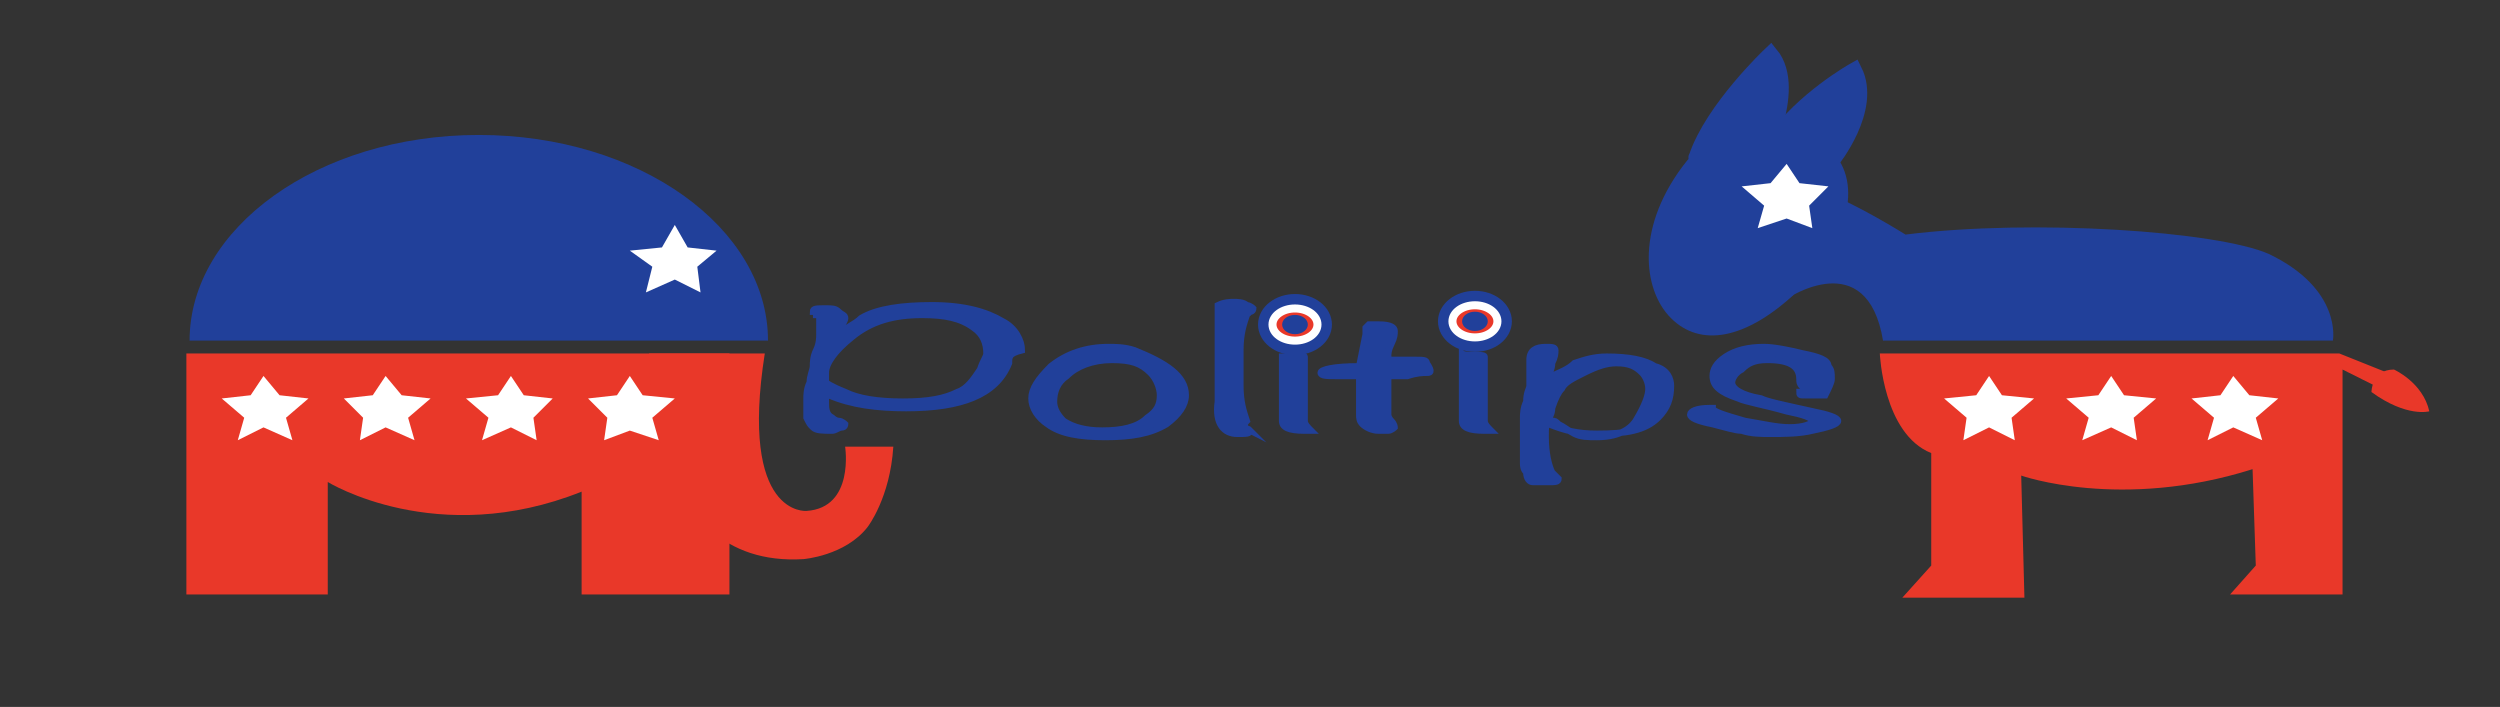 <?xml version="1.0" encoding="utf-8"?>
<!-- Generator: Adobe Illustrator 19.1.0, SVG Export Plug-In . SVG Version: 6.00 Build 0)  -->
<svg version="1.1" id="Layer_1" xmlns="http://www.w3.org/2000/svg" xmlns:xlink="http://www.w3.org/1999/xlink" x="0px" y="0px"
	 viewBox="0 0 77.8 22" style="enable-background:new 0 0 77.8 22;" xml:space="preserve">
<rect x="0" y="0" width="77.8" height="22" fill="#333333" stroke="none"/>
<style type="text/css">
	.st0{fill:#21409A;}
	.st1{fill:#E93829;}
	.st2{fill:#FFFFFF;}
	.st3{fill:#21409A;stroke:#21409A;stroke-width:0.5;stroke-miterlimit:10;}
	.st4{fill:#21409A;stroke:#21409A;stroke-width:0.2;stroke-miterlimit:10;}
	.st5{fill:#E93829;stroke:#FFFFFF;stroke-width:0.25;stroke-miterlimit:10;}
</style>
<path class="st0" d="M23.9,10.6c0-3.5-4-6.4-9-6.4s-9,2.9-9,6.4H23.9z"/>
<g>
	<path class="st1" d="M15.9,13.6"/>
	<g>
		<path class="st1" d="M18.1,15.3l0,3.2h4.6V11H5.8v7.5h4.4V15C10.2,15,13.6,17.1,18.1,15.3"/>
		<path class="st1" d="M20.2,11c0,0-0.2,6.7,4.8,6.4c0,0,1.3-0.1,2-1c0,0,0.7-0.9,0.8-2.5l-1.5,0c0,0,0.3,1.9-1.2,2
			c0,0-2.1,0.2-1.3-4.9H20.2z"/>
	</g>
</g>
<path class="st0" d="M52,9.9c0.9,0.9,2.3,0.7,3.9-0.8c1.6-1.5,2.1-3.4,1.1-4.4c-0.9-0.9-4.2-0.1-4.5,0.3C50.9,7,51.1,9,52,9.9z"/>
<path class="st0" d="M55.6,9.3c0,0,2.5-1.7,3,1.3h14c0,0,0.3-1.6-2-2.7C69,7.2,63.3,6.8,59.3,7.3c0,0-1.6-1-2.5-1.3
	C55.8,5.7,55.6,9.3,55.6,9.3z"/>
<path class="st1" d="M58.5,11c0,0,0.1,2.5,1.6,3.1v3.5l-0.9,1h3.8l-0.1-3.8c0,0,3.1,1.1,7.2-0.2l0.1,3l-0.8,0.9h3.5v-7l1.4,0.7
	c0,0,0.6,0.3,0.5-0.4L72.8,11H58.5z"/>
<polygon class="st2" points="55.6,6.8 54.7,7.1 54.9,6.4 54.2,5.8 55.1,5.7 55.6,5.1 56,5.7 56.9,5.8 56.3,6.4 56.4,7.1 "/>
<polygon class="st2" points="21,8.7 20.1,9.1 20.3,8.3 19.6,7.8 20.6,7.7 21,7 21.4,7.7 22.3,7.8 21.7,8.3 21.8,9.1 "/>
<polygon class="st2" points="8.2,13.3 7.4,13.7 7.6,13 6.9,12.4 7.8,12.3 8.2,11.7 8.7,12.3 9.6,12.4 8.9,13 9.1,13.7 "/>
<polygon class="st2" points="12,13.3 11.2,13.7 11.3,13 10.7,12.4 11.6,12.3 12,11.7 12.5,12.3 13.4,12.4 12.7,13 12.9,13.7 "/>
<polygon class="st2" points="15.9,13.3 15,13.7 15.2,13 14.5,12.4 15.5,12.3 15.9,11.7 16.3,12.3 17.2,12.4 16.6,13 16.7,13.7 "/>
<polygon class="st2" points="19.6,13.4 18.8,13.7 18.9,13 18.3,12.4 19.2,12.3 19.6,11.7 20,12.3 21,12.4 20.3,13 20.5,13.7 "/>
<polygon class="st2" points="61.9,13.3 61.1,13.7 61.2,13 60.5,12.4 61.5,12.3 61.9,11.7 62.3,12.3 63.3,12.4 62.6,13 62.7,13.7 "/>
<polygon class="st2" points="65.7,13.3 64.8,13.7 65,13 64.3,12.4 65.3,12.3 65.7,11.7 66.1,12.3 67.1,12.4 66.4,13 66.5,13.7 "/>
<polygon class="st2" points="69.5,13.3 68.7,13.7 68.9,13 68.2,12.4 69.1,12.3 69.5,11.7 70,12.3 70.9,12.4 70.2,13 70.4,13.7 "/>
<path class="st3" d="M57,5c0,0,1.3-1.6,0.7-2.8c0,0-1.6,0.9-2.5,2.2C55.2,4.4,56,5.3,57,5z"/>
<path class="st3" d="M54.7,5.2c0,0,1.3-2.4,0.4-3.5c0,0-1.8,1.7-2.3,3.2C52.7,4.9,53.7,5.6,54.7,5.2z"/>
<path class="st1" d="M74.5,11.5c0,0,0.9,0.4,1.1,1.3c0,0-0.7,0.2-1.8-0.6C73.8,12.2,73.8,11.5,74.5,11.5z"/>
<g>
	<g>
		<path class="st4" d="M31.4,11.3c-0.4,1-1.5,1.4-3.2,1.4c-0.9,0-1.7-0.1-2.4-0.4l-0.1,0v0.2c0,0.2,0,0.4,0.2,0.5
			c0,0,0.1,0.1,0.2,0.1s0.2,0.1,0.2,0.1c0,0,0,0.1-0.1,0.1c-0.1,0-0.2,0.1-0.3,0.1c-0.3,0-0.5,0-0.6-0.1c-0.1-0.1-0.1-0.1-0.2-0.3
			c0-0.2,0-0.4,0-0.6c0-0.1,0-0.3,0.1-0.5c0-0.2,0.1-0.4,0.1-0.5c0-0.1,0-0.3,0.1-0.5c0.1-0.2,0.1-0.4,0.1-0.5V9.9
			c0,0,0-0.1-0.1-0.1c0-0.1-0.1-0.1-0.1-0.1c0-0.1,0.1-0.1,0.4-0.1c0.2,0,0.3,0,0.4,0.1c0.1,0.1,0.2,0.1,0.2,0.2c0,0,0,0.1-0.1,0.2
			c0,0.1-0.1,0.2-0.1,0.2v0.1c0.2-0.2,0.5-0.3,0.7-0.5c0.5-0.3,1.3-0.4,2.2-0.4c1,0,1.7,0.2,2.2,0.5c0.4,0.2,0.6,0.6,0.6,0.9
			C31.4,11,31.4,11.1,31.4,11.3z M30.7,11c0-0.3-0.1-0.6-0.4-0.8c-0.4-0.3-0.9-0.4-1.6-0.4c-0.9,0-1.6,0.2-2.2,0.7
			c-0.5,0.4-0.8,0.8-0.8,1.1v0.3c0,0,0.1,0.1,0.6,0.3c0.4,0.2,1,0.3,1.8,0.3c0.8,0,1.3-0.1,1.7-0.3c0.3-0.1,0.5-0.4,0.7-0.7
			C30.6,11.2,30.7,11.1,30.7,11z"/>
		<path class="st4" d="M36.9,12.3c0,0.3-0.2,0.6-0.6,0.9c-0.5,0.3-1.1,0.4-1.9,0.4c-0.8,0-1.4-0.1-1.8-0.4c-0.3-0.2-0.5-0.5-0.5-0.8
			c0-0.3,0.2-0.6,0.6-1c0.5-0.4,1.1-0.6,1.8-0.6c0.2,0,0.5,0,0.8,0.1C36.3,11.3,36.9,11.7,36.9,12.3z M36.1,12.3
			c0-0.2-0.1-0.5-0.3-0.7c-0.3-0.3-0.6-0.4-1.2-0.4c-0.6,0-1.1,0.2-1.4,0.5c-0.3,0.2-0.4,0.5-0.4,0.8c0,0.2,0.1,0.4,0.3,0.6
			c0.3,0.2,0.7,0.3,1.2,0.3c0.6,0,1.1-0.1,1.4-0.4C36,12.8,36.1,12.6,36.1,12.3z"/>
		<path class="st4" d="M38.9,13.4c0,0.1-0.1,0.1-0.4,0.1c-0.4,0-0.7-0.3-0.6-1l0-2.6c0,0,0-0.1,0-0.2c0-0.1,0-0.1,0-0.2
			c0.2-0.1,0.4-0.1,0.5-0.1c0.1,0,0.3,0,0.4,0.1c0.1,0,0.2,0.1,0.2,0.1c0,0,0,0.1-0.1,0.1c-0.1,0.1-0.1,0.1-0.1,0.1
			c-0.1,0.3-0.2,0.6-0.2,1.1c0,0.8,0,1.1,0,1.1c0,0.5,0.1,0.8,0.2,1.1C38.7,13.2,38.7,13.3,38.9,13.4C38.8,13.3,38.9,13.4,38.9,13.4
			z"/>
		<path class="st4" d="M40.6,11.1l0,2c0,0.1,0.1,0.2,0.2,0.3c0,0-0.1,0-0.2,0c-0.5,0-0.7-0.1-0.7-0.3v-2.1
			C39.9,11.1,40.6,11,40.6,11.1z"/>
		<path class="st4" d="M44.4,11.6c-0.1,0-0.3,0-0.6,0.1c-0.3,0-0.5,0-0.6,0c0,0,0,0.3,0,0.6c0,0.3,0,0.5,0,0.6c0,0,0,0.1,0.1,0.2
			c0.1,0.1,0.1,0.2,0.1,0.2c0,0-0.1,0.1-0.2,0.1c-0.1,0-0.2,0-0.3,0c-0.2,0-0.4-0.1-0.5-0.2c-0.1-0.1-0.1-0.2-0.1-0.3
			c0-0.5,0-0.9,0-1.2c-0.1,0-0.3,0-0.7,0c-0.3,0-0.5,0-0.5-0.1c0-0.1,0.4-0.2,1.2-0.2l0.2-1c0,0,0,0,0-0.1c0,0,0,0,0-0.1
			c0,0,0,0,0.1-0.1c0.1,0,0.2,0,0.3,0c0.4,0,0.5,0.1,0.5,0.2c0,0.1,0,0.2-0.1,0.4c-0.1,0.2-0.1,0.3-0.1,0.4c0,0,0,0.1,0,0.1l0.8,0
			c0.3,0,0.4,0,0.4,0.1C44.6,11.6,44.5,11.6,44.4,11.6z"/>
		<path class="st4" d="M46.2,11.1l0,2c0,0.1,0.1,0.2,0.2,0.3c0,0-0.1,0-0.2,0c-0.5,0-0.7-0.1-0.7-0.3v-2.1
			C45.6,11.1,46.2,11,46.2,11.1z"/>
		<path class="st4" d="M52,12c0,0.4-0.1,0.7-0.4,1c-0.4,0.4-1,0.5-1.9,0.5c-0.6,0-1-0.1-1.5-0.3c-0.1,0-0.1,0.1-0.1,0.4
			c0,0.5,0.1,0.9,0.2,1.1c0,0,0.1,0.1,0.1,0.1c0.1,0.1,0.1,0.1,0.1,0.1c0,0.1-0.1,0.1-0.3,0.1c-0.2,0-0.4,0-0.5,0
			c-0.1,0-0.2-0.1-0.2-0.3c-0.1-0.1-0.1-0.2-0.1-0.3V13c0-0.1,0-0.3,0.1-0.5c0-0.3,0.1-0.4,0.1-0.5c0-0.1,0-0.2,0-0.4
			c0-0.2,0-0.3,0-0.4c0-0.3,0.2-0.4,0.5-0.4c0.2,0,0.3,0,0.3,0.1c0,0.1,0,0.2-0.1,0.4c0,0.2-0.1,0.3-0.1,0.4h0.1
			c0.2-0.1,0.5-0.2,0.7-0.4c0.3-0.1,0.6-0.2,1-0.2c0.7,0,1.2,0.1,1.5,0.3C51.9,11.5,52,11.8,52,12z M51.3,12.1
			c0-0.2-0.1-0.4-0.2-0.5c-0.2-0.2-0.4-0.3-0.8-0.3c-0.3,0-0.6,0.1-1,0.3c-0.4,0.2-0.6,0.3-0.7,0.5c-0.1,0.1-0.2,0.3-0.3,0.6
			c0,0.2-0.1,0.3-0.1,0.3c0,0,0,0,0.1,0.1c0.1,0,0.1,0,0.2,0.1c0.2,0.1,0.3,0.2,0.5,0.3c0.2,0.1,0.4,0.1,0.7,0.1
			c0.6,0,1-0.2,1.2-0.5C51.2,12.6,51.3,12.3,51.3,12.1z"/>
		<path class="st4" d="M57.2,13.1c0,0.1-0.3,0.2-0.8,0.3c-0.4,0.1-0.9,0.1-1.3,0.1c-0.3,0-0.6,0-0.9-0.1c-0.2,0-0.5-0.1-0.9-0.2
			c-0.5-0.1-0.7-0.2-0.7-0.3c0-0.1,0.2-0.2,0.6-0.2h0.1c0,0.1,0.3,0.2,1,0.4c0.6,0.1,1,0.2,1.4,0.2c0.4,0,0.7-0.1,0.7-0.2
			c0-0.1-0.3-0.2-0.8-0.3c-0.7-0.2-1.3-0.3-1.5-0.4c-0.6-0.2-0.8-0.4-0.8-0.7c0-0.2,0.1-0.4,0.4-0.6c0.3-0.2,0.7-0.3,1.2-0.3
			c0.3,0,0.8,0.1,1.2,0.2c0.5,0.1,0.8,0.2,0.8,0.4c0.1,0.1,0.1,0.2,0.1,0.4c0,0.1-0.1,0.3-0.2,0.5c-0.1,0-0.2,0-0.3,0
			c-0.1,0-0.2,0-0.3,0c-0.2,0-0.2,0-0.2-0.1c0,0,0.1,0,0.2-0.1C56,12,56,11.9,56,11.8c0-0.4-0.3-0.6-1-0.6c-0.4,0-0.6,0.1-0.8,0.3
			c-0.2,0.1-0.3,0.3-0.3,0.4c0,0.2,0.3,0.4,0.9,0.5c0.2,0.1,0.7,0.2,1.6,0.4C56.9,12.9,57.2,13,57.2,13.1z"/>
	</g>
</g>
<ellipse class="st3" cx="40.3" cy="10.1" rx="0.9" ry="0.7"/>
<ellipse class="st5" cx="40.3" cy="10.1" rx="0.7" ry="0.5"/>
<ellipse class="st0" cx="40.3" cy="10.1" rx="0.4" ry="0.3"/>
<ellipse class="st3" cx="45.9" cy="10" rx="0.9" ry="0.7"/>
<ellipse class="st5" cx="45.9" cy="10" rx="0.7" ry="0.5"/>
<ellipse class="st0" cx="45.9" cy="10" rx="0.4" ry="0.3"/>
</svg>
